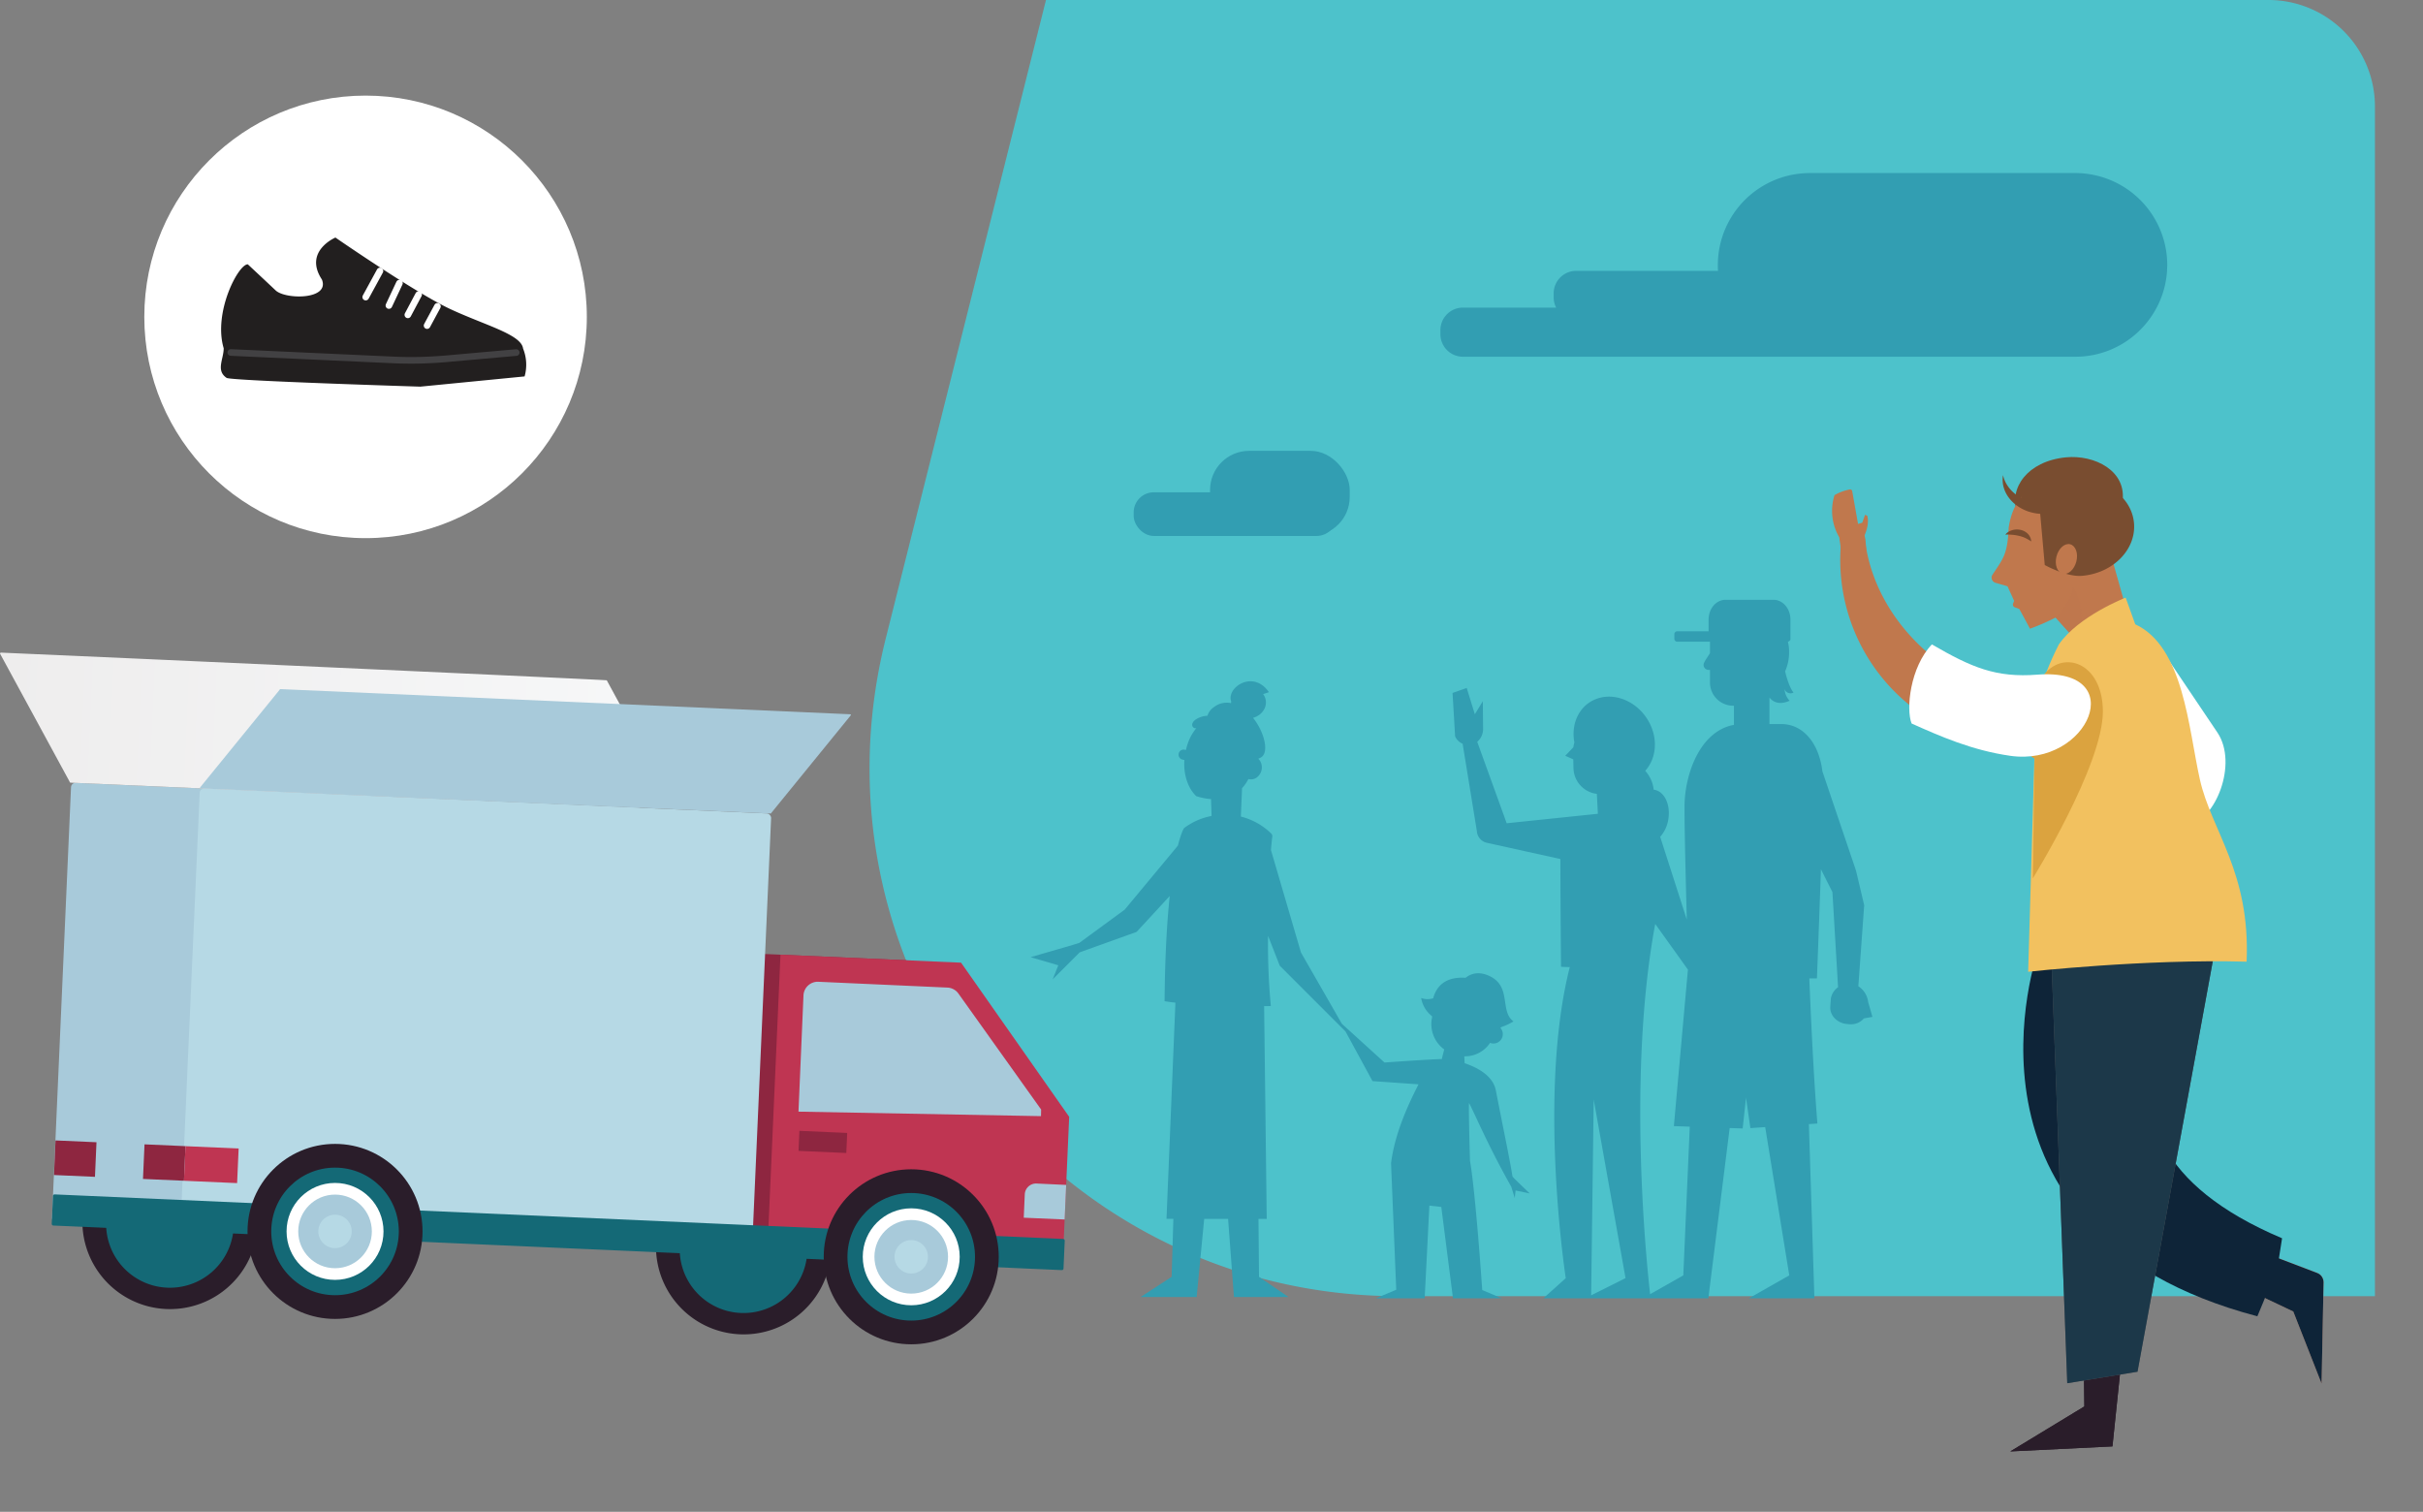 <svg xmlns="http://www.w3.org/2000/svg" xmlns:xlink="http://www.w3.org/1999/xlink" viewBox="0 0 829.3 517.42"><rect x="0" y="0" width="829.3" height="517.42" fill="#808080" stroke="none"/><defs><style>.cls-1{fill:#2a1d2a;}.cls-2{fill:#e7a386;}.cls-3{fill:#c0784d;}.cls-4{isolation:isolate;}.cls-5{fill:#4dc2cb;}.cls-6{clip-path:url(#clip-path);}.cls-7{clip-path:url(#clip-path-2);}.cls-8{fill:#0e2438;}.cls-9{fill:#59595c;}.cls-10{fill:#1c3849;}.cls-11{fill:#fff;}.cls-12{fill:#794d30;}.cls-13{clip-path:url(#clip-path-3);}.cls-14{fill:#bf774d;opacity:0.51;mix-blend-mode:multiply;}.cls-15{fill:#f2c15f;}.cls-16{fill:#dba33f;}.cls-17{fill:#8e2640;}.cls-18{fill:#a8cada;}.cls-19{fill:#b6d9e5;}.cls-20{fill:url(#New_Gradient_Swatch);}.cls-21{fill:#bf3552;}.cls-22{fill:#146976;}.cls-23{fill:#329eb2;}.cls-24{fill:#dcddde;opacity:0.35;}.cls-25,.cls-26{fill:#221f1f;}.cls-26{stroke:#fff;}.cls-26,.cls-27{stroke-linecap:round;stroke-linejoin:round;stroke-width:2.27px;}.cls-27{fill:none;stroke:#424143;}</style><clipPath id="clip-path"><polygon class="cls-1" points="688.04 496.75 713.39 481.36 712.24 382.46 729.36 433.99 723.01 495.03 688.04 496.75"/></clipPath><clipPath id="clip-path-2"><path class="cls-2" d="M739.12,427.18l8.82-8.68,45.14,17.17a3.42,3.42,0,0,1,2.19,3.26l-.68,34.62-9.69-24.69Z"/></clipPath><clipPath id="clip-path-3"><path class="cls-3" d="M687.5,180.51c2-12.64,9.85-16.4,22.43-15.09,8.57.89,7.59,13.22,6.09,21l7,5.32,4.51,16-14.84,10.41-2.65.43-6.49-7.22a77.21,77.21,0,0,1-8.77,3.82c-1.74-3.3-3.67-6.78-3.67-6.78l-1.51-.54a1,1,0,0,1-.6-1.3l.36-.91-2.27-5-4-1.16a1.86,1.86,0,0,1-1.26-2.61C685.7,191,687.07,189.88,687.5,180.51Z"/></clipPath><linearGradient id="New_Gradient_Swatch" x1="135.85" y1="88.14" x2="369.46" y2="88.14" gradientTransform="translate(-132.78 150.99) rotate(2.53)" gradientUnits="userSpaceOnUse"><stop offset="0" stop-color="#eeeded"/><stop offset="1" stop-color="#f7f8f9"/></linearGradient></defs><title>Asset 3</title><g class="cls-4"><g id="Layer_2" data-name="Layer 2"><g id="Layer_1-2" data-name="Layer 1"><path class="cls-5" d="M358,0,303.15,218.55C274.46,332.83,360.87,443.62,478.7,443.62H812.85V36.42A36.43,36.43,0,0,0,776.43,0Z"/><path class="cls-3" d="M638,180.48c0-.92-7.39,1.27-7.39,1.27a63.94,63.94,0,0,0,23.64,60.12,67.76,67.76,0,0,0,7.07,4.91l29.17-8.49a64.9,64.9,0,0,1-28.7-13.23,67.15,67.15,0,0,1-11.95-12.27c-7.44-9.93-11.51-21.33-11.84-32.31"/><path class="cls-3" d="M639.08,176.5s.95,2.42-.93,6.77c2,6.27-.71,56.83-8.65.61a17.9,17.9,0,0,1-1.62-14.41,16.34,16.34,0,0,1,5.22-1.95.71.71,0,0,1,.84.57l2,11.23,1.45-.44.94-2.68Z"/><polygon class="cls-1" points="688.04 496.75 713.39 481.36 712.24 382.46 729.36 433.99 723.01 495.03 688.04 496.75"/><g class="cls-6"><rect class="cls-1" x="681.12" y="465.81" width="57.24" height="49.32" transform="translate(1457.78 920.28) rotate(175.23)"/></g><path class="cls-2" d="M739.12,427.18l8.82-8.68,45.14,17.17a3.42,3.42,0,0,1,2.19,3.26l-.68,34.62-9.69-24.69Z"/><g class="cls-7"><rect class="cls-8" x="754.8" y="429.32" width="70.2" height="49.32" transform="translate(1590.74 19.6) rotate(121.64)"/></g><path class="cls-8" d="M772.61,450.5c-109.12-28.76-75.1-125-75.1-125l61.79-.95s-65,62.53,21.76,99.25c0,0-1.33,8.51-1.33,8.53C779.75,432.76,775,445,772.61,450.5Z"/><polygon class="cls-9" points="731.59 469.47 760.05 314.26 717.85 319.33 702.22 330.69 707.54 473.41 731.59 469.47"/><polygon class="cls-10" points="731.59 469.47 760.05 314.26 717.85 319.33 702.22 330.69 707.54 473.41 731.59 469.47"/><path class="cls-11" d="M741.29,224.49,748,273.1l.84,9.34c9.39-1.57,17.21-21,10.13-31.68Z"/><path class="cls-12" d="M690.38,175.18c2.68,7.47,6.21,10.87,17.63,9.92s17.11-5.33,18.39-13.16c1.77-10.81-9.6-16.41-19.4-15.41C693.75,157.88,687.54,167.24,690.38,175.18Z"/><path class="cls-3" d="M687.5,180.51c2-12.64,9.85-16.4,22.43-15.09,8.57.89,7.59,13.22,6.09,21l7,5.32,4.51,16-14.84,10.41-2.65.43-6.49-7.22a77.21,77.21,0,0,1-8.77,3.82c-1.74-3.3-3.67-6.78-3.67-6.78l-1.51-.54a1,1,0,0,1-.6-1.3l.36-.91-2.27-5-4-1.16a1.86,1.86,0,0,1-1.26-2.61C685.7,191,687.07,189.88,687.5,180.51Z"/><g class="cls-13"><path class="cls-14" d="M709.42,200.73S708.82,211,694.78,217s17.94,1.15,17.94,1.15S713.49,206,709.42,200.73Z"/></g><path class="cls-12" d="M695.23,185.31a21.21,21.21,0,0,0-2.11-1.21,11.87,11.87,0,0,0-2.06-.69,16.7,16.7,0,0,0-2.21-.37c-.39,0-.79-.07-1.19-.08a4.68,4.68,0,0,0-1.28.07,1.67,1.67,0,0,1,.21-.33,3.7,3.7,0,0,1,.28-.28,3.32,3.32,0,0,1,.62-.44,5.6,5.6,0,0,1,4.18-.6,4.91,4.91,0,0,1,2.43,1.36A4.29,4.29,0,0,1,695.23,185.31Z"/><path class="cls-12" d="M699.84,193.38s7.41,4.14,12.71,3.7c10.61-.88,18.59-8.94,17.84-18s-10-15.69-20.57-14.8c-1.77.14-5.07,2.18-7.75,4a8.79,8.79,0,0,0-3.75,8Z"/><ellipse class="cls-3" cx="707.43" cy="192.85" rx="5.19" ry="3.5" transform="matrix(0.25, -0.97, 0.97, 0.25, 343.33, 829.31)"/><path class="cls-12" d="M685.49,163.07c-.73,6.14,4.6,11.83,11.93,12.71s13.85-3.38,14.59-9.52a9.17,9.17,0,0,0-.15-3.14c-1,5.89-7.38,9.92-14.52,9.06-6.05-.72-10.74-4.73-11.78-9.56C685.53,162.77,685.51,162.92,685.49,163.07Z"/><path class="cls-12" d="M716.63,163s-21.34-5.3-25.15,7.91c6,7.13,16.59.61,16.59.61Z"/><path class="cls-15" d="M727.53,204.54s-16.21,6.31-22.88,16.05c-12.49,24.46-8.36,39-8.36,39l-2.13,73s39.87-4.42,74.77-3.46c1.33-30.68-12.07-44.82-16-62.37s-5.52-45.41-22.12-53.1Z"/><path class="cls-16" d="M699,231.69c-12.49,24.46-2.66,27.9-2.66,27.9l-.6,41.05s24-38.71,24-57.2C719.65,226.46,705.62,222,699,231.69Z"/><path class="cls-11" d="M661.21,220.55c13.6,7.9,21.95,11.46,36.12,10.35,31.93-2.5,17.66,31.61-9.28,27.78-13.13-1.87-24.1-6.73-33.78-11.06C652.29,242.67,653.76,228.35,661.21,220.55Z"/><polygon class="cls-17" points="344.93 433.4 243.87 428.95 248.41 325.93 310.23 328.65 347.22 381.4 344.93 433.4"/><rect class="cls-18" x="20.99" y="272.11" width="195.77" height="150.59" rx="1.53" transform="translate(15.42 -4.9) rotate(2.53)"/><rect class="cls-19" x="65.02" y="274.06" width="195.77" height="150.59" rx="1.53" transform="translate(15.55 -6.84) rotate(2.53)"/><path class="cls-20" d="M.38,223.36l43.9,1.94c.21,0,163.4,7.36,163.4,7.54l23.82,43.83c0,.19-163.22-6.86-163.42-6.87l-43.9-1.93a.37.37,0,0,1-.36-.35L0,223.68A.36.36,0,0,1,.38,223.36Z"/><polygon class="cls-21" points="363.64 434.23 262.58 429.77 267.13 326.75 328.94 329.48 365.94 382.23 363.64 434.23"/><path class="cls-18" d="M364.91,405.54l-.52,11.83-14-.61.35-8a3.88,3.88,0,0,1,4-3.7Z"/><path class="cls-18" d="M356.29,382l-83-1.54L275,340.68a4.89,4.89,0,0,1,5.1-4.67L324.25,338A4.91,4.91,0,0,1,328,340l28.34,39.74Z"/><path class="cls-1" d="M88,421.42a30,30,0,0,1-59.8-2.64Z"/><path class="cls-22" d="M79.89,421.06a21.84,21.84,0,0,1-43.57-1.92Z"/><path class="cls-1" d="M284.33,430.07a30,30,0,0,1-59.8-2.63Z"/><path class="cls-22" d="M276.21,429.72a21.84,21.84,0,0,1-43.57-1.93Z"/><rect class="cls-17" x="19.83" y="389.49" width="11.85" height="14.04" transform="translate(-371.51 404.77) rotate(-87.47)"/><rect class="cls-17" x="50.29" y="390.84" width="11.85" height="14.04" transform="translate(-343.74 436.48) rotate(-87.47)"/><rect class="cls-21" x="66.39" y="389.46" width="11.85" height="18.21" transform="translate(-329.05 453.25) rotate(-87.47)"/><rect class="cls-17" x="273.48" y="387.36" width="16.37" height="6.87" transform="translate(17.49 -12.03) rotate(2.53)"/><rect class="cls-22" x="17.78" y="416.39" width="346.63" height="10.67" rx="0.54" transform="translate(18.77 -8.01) rotate(2.53)"/><circle class="cls-1" cx="114.67" cy="421.45" r="29.95"/><circle class="cls-1" cx="311.88" cy="430.14" r="29.95"/><path class="cls-18" d="M290.9,244.45l-194.84-8.6c-.2,0-.37.11-.38.26L68.45,269.55c0,.15.15.27.36.28l194.83,8.6a.34.34,0,0,0,.39-.26l27.23-33.44C291.26,244.58,291.1,244.46,290.9,244.45Z"/><circle class="cls-22" cx="114.67" cy="421.45" r="21.83"/><circle class="cls-11" cx="114.67" cy="421.45" r="16.59"/><circle class="cls-18" cx="114.67" cy="421.45" r="12.6"/><circle class="cls-19" cx="114.67" cy="421.45" r="5.72"/><circle class="cls-22" cx="311.88" cy="430.14" r="21.83"/><circle class="cls-11" cx="311.88" cy="430.14" r="16.59"/><circle class="cls-18" cx="311.88" cy="430.14" r="12.6"/><circle class="cls-19" cx="311.88" cy="430.14" r="5.72"/><path class="cls-23" d="M639.36,342.79v-.13a7.42,7.42,0,0,0-3.32-5.11l2-27.74L635.25,298l-11.51-34c-1.1-9.19-6.25-16.19-14.12-16.19h-4v-9.08c.92,1.19,3,2.83,6.9,1.1a6.31,6.31,0,0,1-1.73-4,2.13,2.13,0,0,0,3.06,1.19c-1.17-1.42-2.29-4.62-2.87-7.27a16.09,16.09,0,0,0,1.36-6.76,14.42,14.42,0,0,0-.41-3.38,1,1,0,0,0,.77-.56h.1v-7c0-3.74-2.6-6.77-5.8-6.77H590.59c-3.2,0-5.8,3-5.8,6.77v4H574.07a1,1,0,0,0-1,1v1.58a1,1,0,0,0,1,1h11.19v3.92c-1.18,1.88-2.2,3.2-2.2,4a1.74,1.74,0,0,0,1.73,1.73h.47v4.33a7.94,7.94,0,0,0,7.92,7.92h.27v6.55c-12.05,2.25-16.89,17.69-16.89,27.84v2.68c0,6.06.41,22.56.77,36.14l-9.11-28.33a11.72,11.72,0,0,0,2.8-6.12c.78-5-1.41-9.51-4.9-10H566a11.47,11.47,0,0,0-2.91-6.48c3.63-4,4.46-10.32,1.6-16.12-3.71-7.5-12.17-11.19-18.9-8.25-5.48,2.4-8.13,8.46-6.94,14.67a9.74,9.74,0,0,0-.35,1.64l-2.77,2.91,2.75,1.24.06,3a9.08,9.08,0,0,0,8,8.8l.35,6.79-.21.05-31,3.22-10.08-27.88a5.75,5.75,0,0,0,2-4.66s0-.07,0-.11l-.09-9.12-2.73,4.47-2.78-9-4.85,1.71.88,14.83a4.76,4.76,0,0,0,2.57,2.54l4.89,30,0,.08a4.39,4.39,0,0,0,3.41,3.83L534.06,294c0,13.93.22,36.88.22,36.88s2.59.15,3,.09c-11.08,43.61-1.38,106.49-1.38,106.49l-7.69,6.9h56.49l7.3-58.29,4.45.15,1.14-10.52,1.5,10.4,5.07-.35,8.24,50.75-13.85,7.86H621l-1.89-59.63,2.92-.2c-1.4-17.06-2.41-40.68-2.77-49.68h2.61s.76-19.48,1.37-37.34l3.93,7.8,1.93,32.56a6.09,6.09,0,0,0-2.46,3.79l-.21,3c-.14,3,2.5,5.57,5.8,5.82l.93.07a5.78,5.78,0,0,0,4.78-2l2.92-.52ZM544.59,443.32l.87-67,10.9,61.12Zm31.54-6.82-11.36,6.44c-1.17-10.27-7.9-75,1.75-126.72l11.19,15.63-4.81,53.56,5.44.19Z"/><path class="cls-23" d="M517.68,402.69c-1-6.25-3.59-18.49-5.71-29.52-1-5-6.22-7.77-10.68-9.29l-.12-2.36a10.28,10.28,0,0,0,8.82-4.6,3.5,3.5,0,0,0,.74.2,3.21,3.21,0,0,0,2.79-5.34,2.19,2.19,0,0,0,.35-.27,20.46,20.46,0,0,0,4.14-1.94c-4.83-3.47-.49-12-8.31-15.57-3.66-1.68-6.32-.75-8.1.66-7.31-.49-10.08,3.3-11.08,7a6.38,6.38,0,0,1-4.11-.09,10,10,0,0,0,3.71,6.22c0,.19,0,.33.05.39-.05.22-.11.44-.15.67a10.75,10.75,0,0,0,4.28,10.32l-.84,3.3c-4.82.1-19.6,1.18-19.6,1.18l-14.59-13.26-14-24.4L435,290.93c.14-1.78.29-3.35.46-4.62a1.16,1.16,0,0,0-.34-1,22.82,22.82,0,0,0-10.42-5.84l.4-9.72a13.5,13.5,0,0,0,2.18-3.14,3.31,3.31,0,0,0,3.11-.71,4.33,4.33,0,0,0,.84-5.55,3.45,3.45,0,0,0-.58-.67,7.53,7.53,0,0,0,.95-.46c2.82-1.63,1.23-8.58-2.73-13.54,3-.84,4.87-3.53,4.31-6.22a4.47,4.47,0,0,0-.87-1.9l2-.66c-5.49-7.94-14.7-1.44-12.91,3.2a3.45,3.45,0,0,0-.07.55,7,7,0,0,0-5.78,1.32,5.37,5.37,0,0,0-2.28,3,7.9,7.9,0,0,0-4.15,1.37c-1.77,1.39-1.05,2.81-.05,2.9a2.93,2.93,0,0,0,.37,0,16.51,16.51,0,0,0-2.88,5.12,23.15,23.15,0,0,0-.66,2.32l-.48-.1a1.73,1.73,0,0,0-.69,3.39l.64.13c-.36,5.29,1.38,9.87,4.07,12.39a22.07,22.07,0,0,0,5.05,1l.18,5.77a22.73,22.73,0,0,0-9.4,4.15c-.08.06-1,1.56-2.12,6l-18.21,21.92L369.42,322.7l-2.86.89-13.83,4,9.49,2.78-1.93,4.82,9.25-9.25,19.48-7,11.33-12.28c-.91,8.67-1.63,20.36-1.76,36,1,.18,2.26.34,3.71.5l-3.05,74h2.35L401,437l-10.61,6.9h19.18l2.58-26.72h8.18l2,26.72H441L430.91,437l-.18-19.82h2.82l-.89-72.83c.88,0,1.66,0,2.3-.06a222.48,222.48,0,0,1-.95-24l4,10.22,22.5,22.5,9.25,17,15.75,1.1c-4.07,7.94-8.17,17.29-9.41,27l1.78,43.31-7,2.93h16.73l1.61-31.73,4.08.46,4,31.27h16.73l-6.72-2.83c-.15-2.21-2.31-33.49-4.19-44.24,0,0-.52-17.65-.33-19.81,2.22,4.23,6.4,14.39,14.46,28.7l1.2,3.86.27-2.58,4.83,1-5.18-5Z"/><path class="cls-23" d="M710.36,59.23h-91a31.5,31.5,0,0,0-31.41,31.41c0,.69,0,1.38.07,2.06H539.44a7.71,7.71,0,0,0-7.68,7.69v1.4a7.62,7.62,0,0,0,.85,3.49H500.66A7.71,7.71,0,0,0,493,113v1.4a7.71,7.71,0,0,0,7.68,7.69h209.7a31.31,31.31,0,0,0,22.18-9.23A31.39,31.39,0,0,0,741.7,92.7c0-.68.07-1.37.07-2.06A31.51,31.51,0,0,0,710.36,59.23Z"/><rect class="cls-23" x="388.02" y="168.49" width="69.46" height="14.94" rx="6.86"/><rect class="cls-23" x="414.16" y="154.3" width="47.8" height="29.13" rx="13.37"/><polygon class="cls-24" points="127.11 118.4 111.1 130.95 155.47 133.22 167.63 118.85 127.11 118.4"/><circle class="cls-11" cx="125.12" cy="108.45" r="75.73"/><path class="cls-25" d="M84.82,90.47c-3.21-.14-11.91,16.4-8.26,28.73,0,3.73-2.76,7.59,1,10.13,1.56,1,66.3,3,66.3,3l35.69-3.5a14.76,14.76,0,0,0-.52-9.54c-.62-4.85-13-7.94-25-13.55s-39.23-24.44-39.23-24.44-11,4.67-4.63,14.36c2.81,7-12.48,6.9-15.83,3.73S84.82,90.47,84.82,90.47Z"/><line class="cls-26" x1="130.04" y1="92.75" x2="125.17" y2="101.68"/><line class="cls-26" x1="136.71" y1="96.9" x2="133.11" y2="104.57"/><line class="cls-26" x1="143.28" y1="100.82" x2="139.59" y2="107.76"/><line class="cls-26" x1="149.72" y1="104.85" x2="146.17" y2="111.43"/><path class="cls-27" d="M79,120.64l55.45,2.54a136.18,136.18,0,0,0,18.4-.4l23.83-2.12"/></g></g></g></svg>